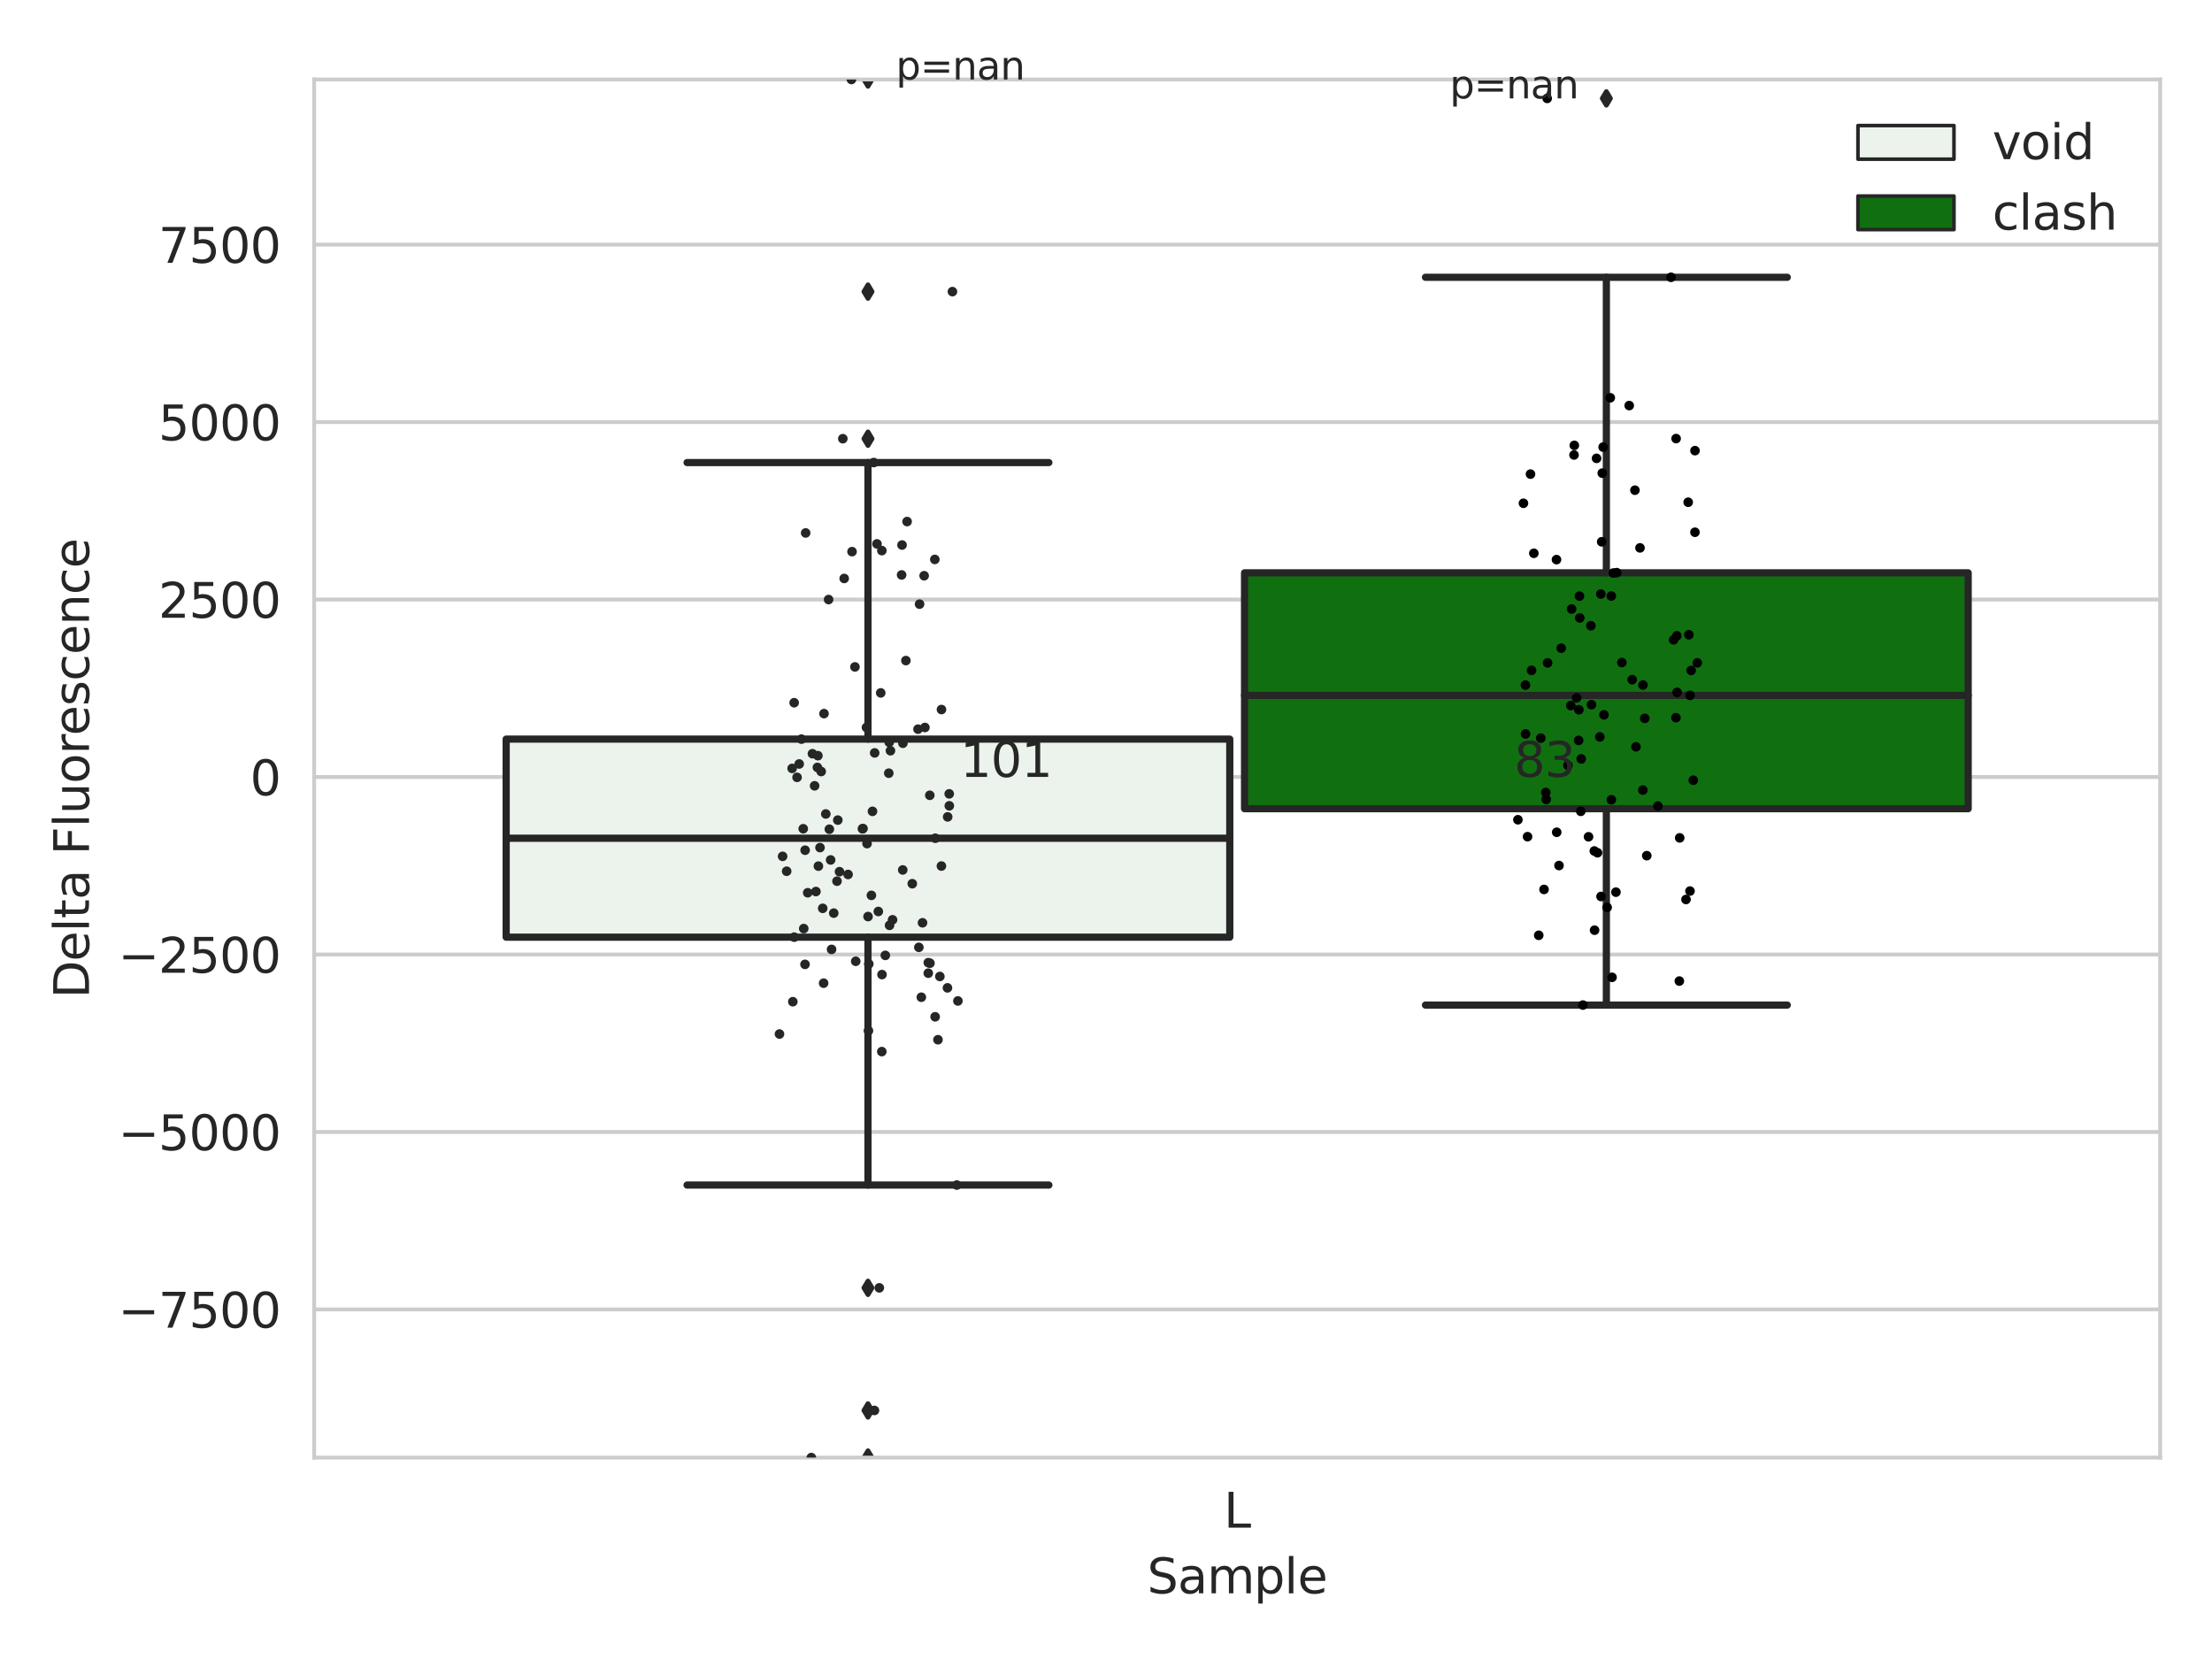 <?xml version="1.0" encoding="utf-8" standalone="no"?>
<!DOCTYPE svg PUBLIC "-//W3C//DTD SVG 1.1//EN"
  "http://www.w3.org/Graphics/SVG/1.1/DTD/svg11.dtd">
<svg xmlns:xlink="http://www.w3.org/1999/xlink" width="460.8pt" height="345.6pt" viewBox="0 0 460.8 345.6" xmlns="http://www.w3.org/2000/svg" version="1.1">
 <defs>
  <style type="text/css">*{stroke-linejoin: round; stroke-linecap: butt}</style>
 </defs>
 <g id="figure_1">
  <g id="patch_1">
   <path d="M 0 345.6 
L 460.8 345.6 
L 460.8 0 
L 0 0 
z
" style="fill: #ffffff"/>
  </g>
  <g id="axes_1">
   <g id="patch_2">
    <path d="M 65.45 303.64 
L 450 303.64 
L 450 16.561 
L 65.45 16.561 
z
" style="fill: #ffffff"/>
   </g>
   <g id="matplotlib.axis_1">
    <g id="xtick_1">
     <g id="text_1">
      <!-- L -->
      <g style="fill: #262626" transform="translate(254.939 318.238) scale(0.1 -0.1)">
       <defs>
        <path id="DejaVuSans-4c" d="M 628 4666 
L 1259 4666 
L 1259 531 
L 3531 531 
L 3531 0 
L 628 0 
L 628 4666 
z
" transform="scale(0.016)"/>
       </defs>
       <use xlink:href="#DejaVuSans-4c"/>
      </g>
     </g>
    </g>
    <g id="text_2">
     <!-- Sample -->
     <g style="fill: #262626" transform="translate(238.977 331.917) scale(0.1 -0.1)">
      <defs>
       <path id="DejaVuSans-53" d="M 3425 4513 
L 3425 3897 
Q 3066 4069 2747 4153 
Q 2428 4238 2131 4238 
Q 1616 4238 1336 4038 
Q 1056 3838 1056 3469 
Q 1056 3159 1242 3001 
Q 1428 2844 1947 2747 
L 2328 2669 
Q 3034 2534 3370 2195 
Q 3706 1856 3706 1288 
Q 3706 609 3251 259 
Q 2797 -91 1919 -91 
Q 1588 -91 1214 -16 
Q 841 59 441 206 
L 441 856 
Q 825 641 1194 531 
Q 1563 422 1919 422 
Q 2459 422 2753 634 
Q 3047 847 3047 1241 
Q 3047 1584 2836 1778 
Q 2625 1972 2144 2069 
L 1759 2144 
Q 1053 2284 737 2584 
Q 422 2884 422 3419 
Q 422 4038 858 4394 
Q 1294 4750 2059 4750 
Q 2388 4750 2728 4690 
Q 3069 4631 3425 4513 
z
" transform="scale(0.016)"/>
       <path id="DejaVuSans-61" d="M 2194 1759 
Q 1497 1759 1228 1600 
Q 959 1441 959 1056 
Q 959 750 1161 570 
Q 1363 391 1709 391 
Q 2188 391 2477 730 
Q 2766 1069 2766 1631 
L 2766 1759 
L 2194 1759 
z
M 3341 1997 
L 3341 0 
L 2766 0 
L 2766 531 
Q 2569 213 2275 61 
Q 1981 -91 1556 -91 
Q 1019 -91 701 211 
Q 384 513 384 1019 
Q 384 1609 779 1909 
Q 1175 2209 1959 2209 
L 2766 2209 
L 2766 2266 
Q 2766 2663 2505 2880 
Q 2244 3097 1772 3097 
Q 1472 3097 1187 3025 
Q 903 2953 641 2809 
L 641 3341 
Q 956 3463 1253 3523 
Q 1550 3584 1831 3584 
Q 2591 3584 2966 3190 
Q 3341 2797 3341 1997 
z
" transform="scale(0.016)"/>
       <path id="DejaVuSans-6d" d="M 3328 2828 
Q 3544 3216 3844 3400 
Q 4144 3584 4550 3584 
Q 5097 3584 5394 3201 
Q 5691 2819 5691 2113 
L 5691 0 
L 5113 0 
L 5113 2094 
Q 5113 2597 4934 2840 
Q 4756 3084 4391 3084 
Q 3944 3084 3684 2787 
Q 3425 2491 3425 1978 
L 3425 0 
L 2847 0 
L 2847 2094 
Q 2847 2600 2669 2842 
Q 2491 3084 2119 3084 
Q 1678 3084 1418 2786 
Q 1159 2488 1159 1978 
L 1159 0 
L 581 0 
L 581 3500 
L 1159 3500 
L 1159 2956 
Q 1356 3278 1631 3431 
Q 1906 3584 2284 3584 
Q 2666 3584 2933 3390 
Q 3200 3197 3328 2828 
z
" transform="scale(0.016)"/>
       <path id="DejaVuSans-70" d="M 1159 525 
L 1159 -1331 
L 581 -1331 
L 581 3500 
L 1159 3500 
L 1159 2969 
Q 1341 3281 1617 3432 
Q 1894 3584 2278 3584 
Q 2916 3584 3314 3078 
Q 3713 2572 3713 1747 
Q 3713 922 3314 415 
Q 2916 -91 2278 -91 
Q 1894 -91 1617 61 
Q 1341 213 1159 525 
z
M 3116 1747 
Q 3116 2381 2855 2742 
Q 2594 3103 2138 3103 
Q 1681 3103 1420 2742 
Q 1159 2381 1159 1747 
Q 1159 1113 1420 752 
Q 1681 391 2138 391 
Q 2594 391 2855 752 
Q 3116 1113 3116 1747 
z
" transform="scale(0.016)"/>
       <path id="DejaVuSans-6c" d="M 603 4863 
L 1178 4863 
L 1178 0 
L 603 0 
L 603 4863 
z
" transform="scale(0.016)"/>
       <path id="DejaVuSans-65" d="M 3597 1894 
L 3597 1613 
L 953 1613 
Q 991 1019 1311 708 
Q 1631 397 2203 397 
Q 2534 397 2845 478 
Q 3156 559 3463 722 
L 3463 178 
Q 3153 47 2828 -22 
Q 2503 -91 2169 -91 
Q 1331 -91 842 396 
Q 353 884 353 1716 
Q 353 2575 817 3079 
Q 1281 3584 2069 3584 
Q 2775 3584 3186 3129 
Q 3597 2675 3597 1894 
z
M 3022 2063 
Q 3016 2534 2758 2815 
Q 2500 3097 2075 3097 
Q 1594 3097 1305 2825 
Q 1016 2553 972 2059 
L 3022 2063 
z
" transform="scale(0.016)"/>
      </defs>
      <use xlink:href="#DejaVuSans-53"/>
      <use xlink:href="#DejaVuSans-61" x="63.477"/>
      <use xlink:href="#DejaVuSans-6d" x="124.756"/>
      <use xlink:href="#DejaVuSans-70" x="222.168"/>
      <use xlink:href="#DejaVuSans-6c" x="285.645"/>
      <use xlink:href="#DejaVuSans-65" x="313.428"/>
     </g>
    </g>
   </g>
   <g id="matplotlib.axis_2">
    <g id="ytick_1">
     <g id="line2d_1">
      <path d="M 65.45 272.779 
L 450 272.779 
" clip-path="url(#p7c41c287c9)" style="fill: none; stroke: #cccccc; stroke-width: 0.8; stroke-linecap: round"/>
     </g>
     <g id="text_3">
      <!-- −7500 -->
      <g style="fill: #262626" transform="translate(24.62 276.578) scale(0.1 -0.1)">
       <defs>
        <path id="DejaVuSans-2212" d="M 678 2272 
L 4684 2272 
L 4684 1741 
L 678 1741 
L 678 2272 
z
" transform="scale(0.016)"/>
        <path id="DejaVuSans-37" d="M 525 4666 
L 3525 4666 
L 3525 4397 
L 1831 0 
L 1172 0 
L 2766 4134 
L 525 4134 
L 525 4666 
z
" transform="scale(0.016)"/>
        <path id="DejaVuSans-35" d="M 691 4666 
L 3169 4666 
L 3169 4134 
L 1269 4134 
L 1269 2991 
Q 1406 3038 1543 3061 
Q 1681 3084 1819 3084 
Q 2600 3084 3056 2656 
Q 3513 2228 3513 1497 
Q 3513 744 3044 326 
Q 2575 -91 1722 -91 
Q 1428 -91 1123 -41 
Q 819 9 494 109 
L 494 744 
Q 775 591 1075 516 
Q 1375 441 1709 441 
Q 2250 441 2565 725 
Q 2881 1009 2881 1497 
Q 2881 1984 2565 2268 
Q 2250 2553 1709 2553 
Q 1456 2553 1204 2497 
Q 953 2441 691 2322 
L 691 4666 
z
" transform="scale(0.016)"/>
        <path id="DejaVuSans-30" d="M 2034 4250 
Q 1547 4250 1301 3770 
Q 1056 3291 1056 2328 
Q 1056 1369 1301 889 
Q 1547 409 2034 409 
Q 2525 409 2770 889 
Q 3016 1369 3016 2328 
Q 3016 3291 2770 3770 
Q 2525 4250 2034 4250 
z
M 2034 4750 
Q 2819 4750 3233 4129 
Q 3647 3509 3647 2328 
Q 3647 1150 3233 529 
Q 2819 -91 2034 -91 
Q 1250 -91 836 529 
Q 422 1150 422 2328 
Q 422 3509 836 4129 
Q 1250 4750 2034 4750 
z
" transform="scale(0.016)"/>
       </defs>
       <use xlink:href="#DejaVuSans-2212"/>
       <use xlink:href="#DejaVuSans-37" x="83.789"/>
       <use xlink:href="#DejaVuSans-35" x="147.412"/>
       <use xlink:href="#DejaVuSans-30" x="211.035"/>
       <use xlink:href="#DejaVuSans-30" x="274.658"/>
      </g>
     </g>
    </g>
    <g id="ytick_2">
     <g id="line2d_2">
      <path d="M 65.45 235.808 
L 450 235.808 
" clip-path="url(#p7c41c287c9)" style="fill: none; stroke: #cccccc; stroke-width: 0.8; stroke-linecap: round"/>
     </g>
     <g id="text_4">
      <!-- −5000 -->
      <g style="fill: #262626" transform="translate(24.62 239.607) scale(0.1 -0.1)">
       <use xlink:href="#DejaVuSans-2212"/>
       <use xlink:href="#DejaVuSans-35" x="83.789"/>
       <use xlink:href="#DejaVuSans-30" x="147.412"/>
       <use xlink:href="#DejaVuSans-30" x="211.035"/>
       <use xlink:href="#DejaVuSans-30" x="274.658"/>
      </g>
     </g>
    </g>
    <g id="ytick_3">
     <g id="line2d_3">
      <path d="M 65.45 198.837 
L 450 198.837 
" clip-path="url(#p7c41c287c9)" style="fill: none; stroke: #cccccc; stroke-width: 0.8; stroke-linecap: round"/>
     </g>
     <g id="text_5">
      <!-- −2500 -->
      <g style="fill: #262626" transform="translate(24.62 202.636) scale(0.1 -0.1)">
       <defs>
        <path id="DejaVuSans-32" d="M 1228 531 
L 3431 531 
L 3431 0 
L 469 0 
L 469 531 
Q 828 903 1448 1529 
Q 2069 2156 2228 2338 
Q 2531 2678 2651 2914 
Q 2772 3150 2772 3378 
Q 2772 3750 2511 3984 
Q 2250 4219 1831 4219 
Q 1534 4219 1204 4116 
Q 875 4013 500 3803 
L 500 4441 
Q 881 4594 1212 4672 
Q 1544 4750 1819 4750 
Q 2544 4750 2975 4387 
Q 3406 4025 3406 3419 
Q 3406 3131 3298 2873 
Q 3191 2616 2906 2266 
Q 2828 2175 2409 1742 
Q 1991 1309 1228 531 
z
" transform="scale(0.016)"/>
       </defs>
       <use xlink:href="#DejaVuSans-2212"/>
       <use xlink:href="#DejaVuSans-32" x="83.789"/>
       <use xlink:href="#DejaVuSans-35" x="147.412"/>
       <use xlink:href="#DejaVuSans-30" x="211.035"/>
       <use xlink:href="#DejaVuSans-30" x="274.658"/>
      </g>
     </g>
    </g>
    <g id="ytick_4">
     <g id="line2d_4">
      <path d="M 65.45 161.866 
L 450 161.866 
" clip-path="url(#p7c41c287c9)" style="fill: none; stroke: #cccccc; stroke-width: 0.8; stroke-linecap: round"/>
     </g>
     <g id="text_6">
      <!-- 0 -->
      <g style="fill: #262626" transform="translate(52.087 165.665) scale(0.1 -0.1)">
       <use xlink:href="#DejaVuSans-30"/>
      </g>
     </g>
    </g>
    <g id="ytick_5">
     <g id="line2d_5">
      <path d="M 65.45 124.895 
L 450 124.895 
" clip-path="url(#p7c41c287c9)" style="fill: none; stroke: #cccccc; stroke-width: 0.8; stroke-linecap: round"/>
     </g>
     <g id="text_7">
      <!-- 2500 -->
      <g style="fill: #262626" transform="translate(33 128.694) scale(0.1 -0.1)">
       <use xlink:href="#DejaVuSans-32"/>
       <use xlink:href="#DejaVuSans-35" x="63.623"/>
       <use xlink:href="#DejaVuSans-30" x="127.246"/>
       <use xlink:href="#DejaVuSans-30" x="190.869"/>
      </g>
     </g>
    </g>
    <g id="ytick_6">
     <g id="line2d_6">
      <path d="M 65.45 87.924 
L 450 87.924 
" clip-path="url(#p7c41c287c9)" style="fill: none; stroke: #cccccc; stroke-width: 0.8; stroke-linecap: round"/>
     </g>
     <g id="text_8">
      <!-- 5000 -->
      <g style="fill: #262626" transform="translate(33 91.723) scale(0.1 -0.1)">
       <use xlink:href="#DejaVuSans-35"/>
       <use xlink:href="#DejaVuSans-30" x="63.623"/>
       <use xlink:href="#DejaVuSans-30" x="127.246"/>
       <use xlink:href="#DejaVuSans-30" x="190.869"/>
      </g>
     </g>
    </g>
    <g id="ytick_7">
     <g id="line2d_7">
      <path d="M 65.45 50.953 
L 450 50.953 
" clip-path="url(#p7c41c287c9)" style="fill: none; stroke: #cccccc; stroke-width: 0.8; stroke-linecap: round"/>
     </g>
     <g id="text_9">
      <!-- 7500 -->
      <g style="fill: #262626" transform="translate(33 54.752) scale(0.1 -0.1)">
       <use xlink:href="#DejaVuSans-37"/>
       <use xlink:href="#DejaVuSans-35" x="63.623"/>
       <use xlink:href="#DejaVuSans-30" x="127.246"/>
       <use xlink:href="#DejaVuSans-30" x="190.869"/>
      </g>
     </g>
    </g>
    <g id="text_10">
     <!-- Delta Fluorescence -->
     <g style="fill: #262626" transform="translate(18.541 207.967) rotate(-90) scale(0.1 -0.1)">
      <defs>
       <path id="DejaVuSans-44" d="M 1259 4147 
L 1259 519 
L 2022 519 
Q 2988 519 3436 956 
Q 3884 1394 3884 2338 
Q 3884 3275 3436 3711 
Q 2988 4147 2022 4147 
L 1259 4147 
z
M 628 4666 
L 1925 4666 
Q 3281 4666 3915 4102 
Q 4550 3538 4550 2338 
Q 4550 1131 3912 565 
Q 3275 0 1925 0 
L 628 0 
L 628 4666 
z
" transform="scale(0.016)"/>
       <path id="DejaVuSans-74" d="M 1172 4494 
L 1172 3500 
L 2356 3500 
L 2356 3053 
L 1172 3053 
L 1172 1153 
Q 1172 725 1289 603 
Q 1406 481 1766 481 
L 2356 481 
L 2356 0 
L 1766 0 
Q 1100 0 847 248 
Q 594 497 594 1153 
L 594 3053 
L 172 3053 
L 172 3500 
L 594 3500 
L 594 4494 
L 1172 4494 
z
" transform="scale(0.016)"/>
       <path id="DejaVuSans-20" transform="scale(0.016)"/>
       <path id="DejaVuSans-46" d="M 628 4666 
L 3309 4666 
L 3309 4134 
L 1259 4134 
L 1259 2759 
L 3109 2759 
L 3109 2228 
L 1259 2228 
L 1259 0 
L 628 0 
L 628 4666 
z
" transform="scale(0.016)"/>
       <path id="DejaVuSans-75" d="M 544 1381 
L 544 3500 
L 1119 3500 
L 1119 1403 
Q 1119 906 1312 657 
Q 1506 409 1894 409 
Q 2359 409 2629 706 
Q 2900 1003 2900 1516 
L 2900 3500 
L 3475 3500 
L 3475 0 
L 2900 0 
L 2900 538 
Q 2691 219 2414 64 
Q 2138 -91 1772 -91 
Q 1169 -91 856 284 
Q 544 659 544 1381 
z
M 1991 3584 
L 1991 3584 
z
" transform="scale(0.016)"/>
       <path id="DejaVuSans-6f" d="M 1959 3097 
Q 1497 3097 1228 2736 
Q 959 2375 959 1747 
Q 959 1119 1226 758 
Q 1494 397 1959 397 
Q 2419 397 2687 759 
Q 2956 1122 2956 1747 
Q 2956 2369 2687 2733 
Q 2419 3097 1959 3097 
z
M 1959 3584 
Q 2709 3584 3137 3096 
Q 3566 2609 3566 1747 
Q 3566 888 3137 398 
Q 2709 -91 1959 -91 
Q 1206 -91 779 398 
Q 353 888 353 1747 
Q 353 2609 779 3096 
Q 1206 3584 1959 3584 
z
" transform="scale(0.016)"/>
       <path id="DejaVuSans-72" d="M 2631 2963 
Q 2534 3019 2420 3045 
Q 2306 3072 2169 3072 
Q 1681 3072 1420 2755 
Q 1159 2438 1159 1844 
L 1159 0 
L 581 0 
L 581 3500 
L 1159 3500 
L 1159 2956 
Q 1341 3275 1631 3429 
Q 1922 3584 2338 3584 
Q 2397 3584 2469 3576 
Q 2541 3569 2628 3553 
L 2631 2963 
z
" transform="scale(0.016)"/>
       <path id="DejaVuSans-73" d="M 2834 3397 
L 2834 2853 
Q 2591 2978 2328 3040 
Q 2066 3103 1784 3103 
Q 1356 3103 1142 2972 
Q 928 2841 928 2578 
Q 928 2378 1081 2264 
Q 1234 2150 1697 2047 
L 1894 2003 
Q 2506 1872 2764 1633 
Q 3022 1394 3022 966 
Q 3022 478 2636 193 
Q 2250 -91 1575 -91 
Q 1294 -91 989 -36 
Q 684 19 347 128 
L 347 722 
Q 666 556 975 473 
Q 1284 391 1588 391 
Q 1994 391 2212 530 
Q 2431 669 2431 922 
Q 2431 1156 2273 1281 
Q 2116 1406 1581 1522 
L 1381 1569 
Q 847 1681 609 1914 
Q 372 2147 372 2553 
Q 372 3047 722 3315 
Q 1072 3584 1716 3584 
Q 2034 3584 2315 3537 
Q 2597 3491 2834 3397 
z
" transform="scale(0.016)"/>
       <path id="DejaVuSans-63" d="M 3122 3366 
L 3122 2828 
Q 2878 2963 2633 3030 
Q 2388 3097 2138 3097 
Q 1578 3097 1268 2742 
Q 959 2388 959 1747 
Q 959 1106 1268 751 
Q 1578 397 2138 397 
Q 2388 397 2633 464 
Q 2878 531 3122 666 
L 3122 134 
Q 2881 22 2623 -34 
Q 2366 -91 2075 -91 
Q 1284 -91 818 406 
Q 353 903 353 1747 
Q 353 2603 823 3093 
Q 1294 3584 2113 3584 
Q 2378 3584 2631 3529 
Q 2884 3475 3122 3366 
z
" transform="scale(0.016)"/>
       <path id="DejaVuSans-6e" d="M 3513 2113 
L 3513 0 
L 2938 0 
L 2938 2094 
Q 2938 2591 2744 2837 
Q 2550 3084 2163 3084 
Q 1697 3084 1428 2787 
Q 1159 2491 1159 1978 
L 1159 0 
L 581 0 
L 581 3500 
L 1159 3500 
L 1159 2956 
Q 1366 3272 1645 3428 
Q 1925 3584 2291 3584 
Q 2894 3584 3203 3211 
Q 3513 2838 3513 2113 
z
" transform="scale(0.016)"/>
      </defs>
      <use xlink:href="#DejaVuSans-44"/>
      <use xlink:href="#DejaVuSans-65" x="77.002"/>
      <use xlink:href="#DejaVuSans-6c" x="138.525"/>
      <use xlink:href="#DejaVuSans-74" x="166.309"/>
      <use xlink:href="#DejaVuSans-61" x="205.518"/>
      <use xlink:href="#DejaVuSans-20" x="266.797"/>
      <use xlink:href="#DejaVuSans-46" x="298.584"/>
      <use xlink:href="#DejaVuSans-6c" x="356.104"/>
      <use xlink:href="#DejaVuSans-75" x="383.887"/>
      <use xlink:href="#DejaVuSans-6f" x="447.266"/>
      <use xlink:href="#DejaVuSans-72" x="508.447"/>
      <use xlink:href="#DejaVuSans-65" x="547.311"/>
      <use xlink:href="#DejaVuSans-73" x="608.834"/>
      <use xlink:href="#DejaVuSans-63" x="660.934"/>
      <use xlink:href="#DejaVuSans-65" x="715.914"/>
      <use xlink:href="#DejaVuSans-6e" x="777.438"/>
      <use xlink:href="#DejaVuSans-63" x="840.816"/>
      <use xlink:href="#DejaVuSans-65" x="895.797"/>
     </g>
    </g>
   </g>
   <g id="patch_3">
    <path d="M 105.443 195.227 
L 256.187 195.227 
L 256.187 153.973 
L 105.443 153.973 
L 105.443 195.227 
z
" clip-path="url(#p7c41c287c9)" style="fill: #ecf2ec; stroke: #262626; stroke-width: 1.5; stroke-linejoin: miter"/>
   </g>
   <g id="patch_4">
    <path d="M 259.263 168.466 
L 410.007 168.466 
L 410.007 119.33 
L 259.263 119.33 
L 259.263 168.466 
z
" clip-path="url(#p7c41c287c9)" style="fill: #107010; stroke: #262626; stroke-width: 1.5; stroke-linejoin: miter"/>
   </g>
   <g id="patch_5">
    <path d="M 257.725 161.866 
L 257.725 161.866 
L 257.725 161.866 
L 257.725 161.866 
z
" clip-path="url(#p7c41c287c9)" style="fill: #ecf2ec; stroke: #262626; stroke-width: 0.75; stroke-linejoin: miter"/>
   </g>
   <g id="patch_6">
    <path d="M 257.725 161.866 
L 257.725 161.866 
L 257.725 161.866 
L 257.725 161.866 
z
" clip-path="url(#p7c41c287c9)" style="fill: #107010; stroke: #262626; stroke-width: 0.75; stroke-linejoin: miter"/>
   </g>
   <g id="PathCollection_1"/>
   <g id="PathCollection_2"/>
   <g id="line2d_8">
    <path d="M 180.815 195.227 
L 180.815 246.868 
" clip-path="url(#p7c41c287c9)" style="fill: none; stroke: #262626; stroke-width: 1.5; stroke-linecap: round"/>
   </g>
   <g id="line2d_9">
    <path d="M 180.815 153.973 
L 180.815 96.36 
" clip-path="url(#p7c41c287c9)" style="fill: none; stroke: #262626; stroke-width: 1.5; stroke-linecap: round"/>
   </g>
   <g id="line2d_10">
    <path d="M 143.129 246.868 
L 218.501 246.868 
" clip-path="url(#p7c41c287c9)" style="fill: none; stroke: #262626; stroke-width: 1.5; stroke-linecap: round"/>
   </g>
   <g id="line2d_11">
    <path d="M 143.129 96.36 
L 218.501 96.36 
" clip-path="url(#p7c41c287c9)" style="fill: none; stroke: #262626; stroke-width: 1.5; stroke-linecap: round"/>
   </g>
   <g id="line2d_12">
    <defs>
     <path id="mea4080d50f" d="M -0 1.414 
L 0.849 0 
L 0 -1.414 
L -0.849 -0 
z
" style="stroke: #262626; stroke-linejoin: miter"/>
    </defs>
    <g clip-path="url(#p7c41c287c9)">
     <use xlink:href="#mea4080d50f" x="180.815" y="303.64" style="fill: #262626; stroke: #262626; stroke-linejoin: miter"/>
     <use xlink:href="#mea4080d50f" x="180.815" y="293.822" style="fill: #262626; stroke: #262626; stroke-linejoin: miter"/>
     <use xlink:href="#mea4080d50f" x="180.815" y="268.28" style="fill: #262626; stroke: #262626; stroke-linejoin: miter"/>
     <use xlink:href="#mea4080d50f" x="180.815" y="60.751" style="fill: #262626; stroke: #262626; stroke-linejoin: miter"/>
     <use xlink:href="#mea4080d50f" x="180.815" y="91.39" style="fill: #262626; stroke: #262626; stroke-linejoin: miter"/>
     <use xlink:href="#mea4080d50f" x="180.815" y="16.561" style="fill: #262626; stroke: #262626; stroke-linejoin: miter"/>
    </g>
   </g>
   <g id="line2d_13">
    <path d="M 334.635 168.466 
L 334.635 209.375 
" clip-path="url(#p7c41c287c9)" style="fill: none; stroke: #262626; stroke-width: 1.5; stroke-linecap: round"/>
   </g>
   <g id="line2d_14">
    <path d="M 334.635 119.33 
L 334.635 57.765 
" clip-path="url(#p7c41c287c9)" style="fill: none; stroke: #262626; stroke-width: 1.5; stroke-linecap: round"/>
   </g>
   <g id="line2d_15">
    <path d="M 296.949 209.375 
L 372.321 209.375 
" clip-path="url(#p7c41c287c9)" style="fill: none; stroke: #262626; stroke-width: 1.5; stroke-linecap: round"/>
   </g>
   <g id="line2d_16">
    <path d="M 296.949 57.765 
L 372.321 57.765 
" clip-path="url(#p7c41c287c9)" style="fill: none; stroke: #262626; stroke-width: 1.5; stroke-linecap: round"/>
   </g>
   <g id="line2d_17">
    <g clip-path="url(#p7c41c287c9)">
     <use xlink:href="#mea4080d50f" x="334.635" y="20.498" style="fill: #262626; stroke: #262626; stroke-linejoin: miter"/>
    </g>
   </g>
   <g id="line2d_18">
    <path d="M 105.443 174.619 
L 256.187 174.619 
" clip-path="url(#p7c41c287c9)" style="fill: none; stroke: #262626; stroke-width: 1.5; stroke-linecap: round"/>
   </g>
   <g id="line2d_19">
    <path d="M 259.263 144.858 
L 410.007 144.858 
" clip-path="url(#p7c41c287c9)" style="fill: none; stroke: #262626; stroke-width: 1.5; stroke-linecap: round"/>
   </g>
   <g id="patch_7">
    <path d="M 65.45 303.64 
L 65.45 16.561 
" style="fill: none; stroke: #cccccc; stroke-width: 0.8; stroke-linejoin: miter; stroke-linecap: square"/>
   </g>
   <g id="patch_8">
    <path d="M 450 303.64 
L 450 16.561 
" style="fill: none; stroke: #cccccc; stroke-width: 0.8; stroke-linejoin: miter; stroke-linecap: square"/>
   </g>
   <g id="patch_9">
    <path d="M 65.45 303.64 
L 450 303.64 
" style="fill: none; stroke: #cccccc; stroke-width: 0.8; stroke-linejoin: miter; stroke-linecap: square"/>
   </g>
   <g id="patch_10">
    <path d="M 65.45 16.561 
L 450 16.561 
" style="fill: none; stroke: #cccccc; stroke-width: 0.8; stroke-linejoin: miter; stroke-linecap: square"/>
   </g>
   <g id="PathCollection_3">
    <defs>
     <path id="C0_0_9fcc59d854" d="M 0 1 
C 0.265 1 0.52 0.895 0.707 0.707 
C 0.895 0.52 1 0.265 1 -0 
C 1 -0.265 0.895 -0.52 0.707 -0.707 
C 0.52 -0.895 0.265 -1 0 -1 
C -0.265 -1 -0.52 -0.895 -0.707 -0.707 
C -0.895 -0.52 -1 -0.265 -1 0 
C -1 0.265 -0.895 0.52 -0.707 0.707 
C -0.52 0.895 -0.265 1 0 1 
z
"/>
    </defs>
    <g clip-path="url(#p7c41c287c9)">
     <use xlink:href="#C0_0_9fcc59d854" x="188.963" y="108.651" style="fill: #262626"/>
    </g>
    <g clip-path="url(#p7c41c287c9)">
     <use xlink:href="#C0_0_9fcc59d854" x="165.017" y="160.075" style="fill: #262626"/>
    </g>
    <g clip-path="url(#p7c41c287c9)">
     <use xlink:href="#C0_0_9fcc59d854" x="197.738" y="165.376" style="fill: #262626"/>
    </g>
    <g clip-path="url(#p7c41c287c9)">
     <use xlink:href="#C0_0_9fcc59d854" x="172.609" y="124.897" style="fill: #262626"/>
    </g>
    <g clip-path="url(#p7c41c287c9)">
     <use xlink:href="#C0_0_9fcc59d854" x="163.877" y="181.495" style="fill: #262626"/>
    </g>
    <g clip-path="url(#p7c41c287c9)">
     <use xlink:href="#C0_0_9fcc59d854" x="198.411" y="60.751" style="fill: #262626"/>
    </g>
    <g clip-path="url(#p7c41c287c9)">
     <use xlink:href="#C0_0_9fcc59d854" x="199.547" y="208.517" style="fill: #262626"/>
    </g>
    <g clip-path="url(#p7c41c287c9)">
     <use xlink:href="#C0_0_9fcc59d854" x="185.242" y="154.634" style="fill: #262626"/>
    </g>
    <g clip-path="url(#p7c41c287c9)">
     <use xlink:href="#C0_0_9fcc59d854" x="181.756" y="169.017" style="fill: #262626"/>
    </g>
    <g clip-path="url(#p7c41c287c9)">
     <use xlink:href="#C0_0_9fcc59d854" x="180.987" y="200.811" style="fill: #262626"/>
    </g>
    <g clip-path="url(#p7c41c287c9)">
     <use xlink:href="#C0_0_9fcc59d854" x="171.071" y="160.721" style="fill: #262626"/>
    </g>
    <g clip-path="url(#p7c41c287c9)">
     <use xlink:href="#C0_0_9fcc59d854" x="172.031" y="169.564" style="fill: #262626"/>
    </g>
    <g clip-path="url(#p7c41c287c9)">
     <use xlink:href="#C0_0_9fcc59d854" x="180.914" y="214.725" style="fill: #262626"/>
    </g>
    <g clip-path="url(#p7c41c287c9)">
     <use xlink:href="#C0_0_9fcc59d854" x="191.238" y="151.9" style="fill: #262626"/>
    </g>
    <g clip-path="url(#p7c41c287c9)">
     <use xlink:href="#C0_0_9fcc59d854" x="182.97" y="189.877" style="fill: #262626"/>
    </g>
    <g clip-path="url(#p7c41c287c9)">
     <use xlink:href="#C0_0_9fcc59d854" x="167.432" y="193.44" style="fill: #262626"/>
    </g>
    <g clip-path="url(#p7c41c287c9)">
     <use xlink:href="#C0_0_9fcc59d854" x="169.015" y="303.64" style="fill: #262626"/>
    </g>
    <g clip-path="url(#p7c41c287c9)">
     <use xlink:href="#C0_0_9fcc59d854" x="179.783" y="172.603" style="fill: #262626"/>
    </g>
    <g clip-path="url(#p7c41c287c9)">
     <use xlink:href="#C0_0_9fcc59d854" x="195.394" y="216.595" style="fill: #262626"/>
    </g>
    <g clip-path="url(#p7c41c287c9)">
     <use xlink:href="#C0_0_9fcc59d854" x="185.498" y="156.39" style="fill: #262626"/>
    </g>
    <g clip-path="url(#p7c41c287c9)">
     <use xlink:href="#C0_0_9fcc59d854" x="165.16" y="208.676" style="fill: #262626"/>
    </g>
    <g clip-path="url(#p7c41c287c9)">
     <use xlink:href="#C0_0_9fcc59d854" x="196.113" y="180.414" style="fill: #262626"/>
    </g>
    <g clip-path="url(#p7c41c287c9)">
     <use xlink:href="#C0_0_9fcc59d854" x="194.839" y="174.619" style="fill: #262626"/>
    </g>
    <g clip-path="url(#p7c41c287c9)">
     <use xlink:href="#C0_0_9fcc59d854" x="170.486" y="180.432" style="fill: #262626"/>
    </g>
    <g clip-path="url(#p7c41c287c9)">
     <use xlink:href="#C0_0_9fcc59d854" x="188.714" y="137.611" style="fill: #262626"/>
    </g>
    <g clip-path="url(#p7c41c287c9)">
     <use xlink:href="#C0_0_9fcc59d854" x="188.058" y="181.223" style="fill: #262626"/>
    </g>
    <g clip-path="url(#p7c41c287c9)">
     <use xlink:href="#C0_0_9fcc59d854" x="175.575" y="91.39" style="fill: #262626"/>
    </g>
    <g clip-path="url(#p7c41c287c9)">
     <use xlink:href="#C0_0_9fcc59d854" x="171.385" y="189.222" style="fill: #262626"/>
    </g>
    <g clip-path="url(#p7c41c287c9)">
     <use xlink:href="#C0_0_9fcc59d854" x="170.385" y="157.422" style="fill: #262626"/>
    </g>
    <g clip-path="url(#p7c41c287c9)">
     <use xlink:href="#C0_0_9fcc59d854" x="183.706" y="114.701" style="fill: #262626"/>
    </g>
    <g clip-path="url(#p7c41c287c9)">
     <use xlink:href="#C0_0_9fcc59d854" x="180.505" y="151.54" style="fill: #262626"/>
    </g>
    <g clip-path="url(#p7c41c287c9)">
     <use xlink:href="#C0_0_9fcc59d854" x="163.03" y="178.394" style="fill: #262626"/>
    </g>
    <g clip-path="url(#p7c41c287c9)">
     <use xlink:href="#C0_0_9fcc59d854" x="194.742" y="116.538" style="fill: #262626"/>
    </g>
    <g clip-path="url(#p7c41c287c9)">
     <use xlink:href="#C0_0_9fcc59d854" x="172.766" y="172.741" style="fill: #262626"/>
    </g>
    <g clip-path="url(#p7c41c287c9)">
     <use xlink:href="#C0_0_9fcc59d854" x="174.531" y="170.84" style="fill: #262626"/>
    </g>
    <g clip-path="url(#p7c41c287c9)">
     <use xlink:href="#C0_0_9fcc59d854" x="167.698" y="200.893" style="fill: #262626"/>
    </g>
    <g clip-path="url(#p7c41c287c9)">
     <use xlink:href="#C0_0_9fcc59d854" x="170.82" y="176.571" style="fill: #262626"/>
    </g>
    <g clip-path="url(#p7c41c287c9)">
     <use xlink:href="#C0_0_9fcc59d854" x="177.37" y="16.561" style="fill: #262626"/>
    </g>
    <g clip-path="url(#p7c41c287c9)">
     <use xlink:href="#C0_0_9fcc59d854" x="191.56" y="125.852" style="fill: #262626"/>
    </g>
    <g clip-path="url(#p7c41c287c9)">
     <use xlink:href="#C0_0_9fcc59d854" x="174.885" y="181.591" style="fill: #262626"/>
    </g>
    <g clip-path="url(#p7c41c287c9)">
     <use xlink:href="#C0_0_9fcc59d854" x="162.381" y="215.406" style="fill: #262626"/>
    </g>
    <g clip-path="url(#p7c41c287c9)">
     <use xlink:href="#C0_0_9fcc59d854" x="197.759" y="167.866" style="fill: #262626"/>
    </g>
    <g clip-path="url(#p7c41c287c9)">
     <use xlink:href="#C0_0_9fcc59d854" x="185.936" y="191.611" style="fill: #262626"/>
    </g>
    <g clip-path="url(#p7c41c287c9)">
     <use xlink:href="#C0_0_9fcc59d854" x="190.045" y="184.091" style="fill: #262626"/>
    </g>
    <g clip-path="url(#p7c41c287c9)">
     <use xlink:href="#C0_0_9fcc59d854" x="166.956" y="153.973" style="fill: #262626"/>
    </g>
    <g clip-path="url(#p7c41c287c9)">
     <use xlink:href="#C0_0_9fcc59d854" x="199.325" y="246.868" style="fill: #262626"/>
    </g>
    <g clip-path="url(#p7c41c287c9)">
     <use xlink:href="#C0_0_9fcc59d854" x="175.86" y="120.505" style="fill: #262626"/>
    </g>
    <g clip-path="url(#p7c41c287c9)">
     <use xlink:href="#C0_0_9fcc59d854" x="184.431" y="199.024" style="fill: #262626"/>
    </g>
    <g clip-path="url(#p7c41c287c9)">
     <use xlink:href="#C0_0_9fcc59d854" x="176.671" y="182.167" style="fill: #262626"/>
    </g>
    <g clip-path="url(#p7c41c287c9)">
     <use xlink:href="#C0_0_9fcc59d854" x="191.929" y="207.743" style="fill: #262626"/>
    </g>
    <g clip-path="url(#p7c41c287c9)">
     <use xlink:href="#C0_0_9fcc59d854" x="192.675" y="151.548" style="fill: #262626"/>
    </g>
    <g clip-path="url(#p7c41c287c9)">
     <use xlink:href="#C0_0_9fcc59d854" x="168.262" y="185.977" style="fill: #262626"/>
    </g>
    <g clip-path="url(#p7c41c287c9)">
     <use xlink:href="#C0_0_9fcc59d854" x="178.265" y="200.254" style="fill: #262626"/>
    </g>
    <g clip-path="url(#p7c41c287c9)">
     <use xlink:href="#C0_0_9fcc59d854" x="167.833" y="111.023" style="fill: #262626"/>
    </g>
    <g clip-path="url(#p7c41c287c9)">
     <use xlink:href="#C0_0_9fcc59d854" x="182.169" y="293.822" style="fill: #262626"/>
    </g>
    <g clip-path="url(#p7c41c287c9)">
     <use xlink:href="#C0_0_9fcc59d854" x="167.72" y="177.115" style="fill: #262626"/>
    </g>
    <g clip-path="url(#p7c41c287c9)">
     <use xlink:href="#C0_0_9fcc59d854" x="171.656" y="148.658" style="fill: #262626"/>
    </g>
    <g clip-path="url(#p7c41c287c9)">
     <use xlink:href="#C0_0_9fcc59d854" x="178.102" y="138.93" style="fill: #262626"/>
    </g>
    <g clip-path="url(#p7c41c287c9)">
     <use xlink:href="#C0_0_9fcc59d854" x="181.529" y="186.521" style="fill: #262626"/>
    </g>
    <g clip-path="url(#p7c41c287c9)">
     <use xlink:href="#C0_0_9fcc59d854" x="171.575" y="204.813" style="fill: #262626"/>
    </g>
    <g clip-path="url(#p7c41c287c9)">
     <use xlink:href="#C0_0_9fcc59d854" x="194.806" y="211.817" style="fill: #262626"/>
    </g>
    <g clip-path="url(#p7c41c287c9)">
     <use xlink:href="#C0_0_9fcc59d854" x="197.416" y="170.171" style="fill: #262626"/>
    </g>
    <g clip-path="url(#p7c41c287c9)">
     <use xlink:href="#C0_0_9fcc59d854" x="166.486" y="159.151" style="fill: #262626"/>
    </g>
    <g clip-path="url(#p7c41c287c9)">
     <use xlink:href="#C0_0_9fcc59d854" x="192.175" y="192.232" style="fill: #262626"/>
    </g>
    <g clip-path="url(#p7c41c287c9)">
     <use xlink:href="#C0_0_9fcc59d854" x="192.515" y="119.936" style="fill: #262626"/>
    </g>
    <g clip-path="url(#p7c41c287c9)">
     <use xlink:href="#C0_0_9fcc59d854" x="165.437" y="146.391" style="fill: #262626"/>
    </g>
    <g clip-path="url(#p7c41c287c9)">
     <use xlink:href="#C0_0_9fcc59d854" x="185.149" y="161.069" style="fill: #262626"/>
    </g>
    <g clip-path="url(#p7c41c287c9)">
     <use xlink:href="#C0_0_9fcc59d854" x="196.127" y="147.809" style="fill: #262626"/>
    </g>
    <g clip-path="url(#p7c41c287c9)">
     <use xlink:href="#C0_0_9fcc59d854" x="187.909" y="113.539" style="fill: #262626"/>
    </g>
    <g clip-path="url(#p7c41c287c9)">
     <use xlink:href="#C0_0_9fcc59d854" x="169.697" y="163.7" style="fill: #262626"/>
    </g>
    <g clip-path="url(#p7c41c287c9)">
     <use xlink:href="#C0_0_9fcc59d854" x="197.372" y="205.79" style="fill: #262626"/>
    </g>
    <g clip-path="url(#p7c41c287c9)">
     <use xlink:href="#C0_0_9fcc59d854" x="179.658" y="172.649" style="fill: #262626"/>
    </g>
    <g clip-path="url(#p7c41c287c9)">
     <use xlink:href="#C0_0_9fcc59d854" x="173.685" y="190.22" style="fill: #262626"/>
    </g>
    <g clip-path="url(#p7c41c287c9)">
     <use xlink:href="#C0_0_9fcc59d854" x="183.695" y="219.069" style="fill: #262626"/>
    </g>
    <g clip-path="url(#p7c41c287c9)">
     <use xlink:href="#C0_0_9fcc59d854" x="167.327" y="172.641" style="fill: #262626"/>
    </g>
    <g clip-path="url(#p7c41c287c9)">
     <use xlink:href="#C0_0_9fcc59d854" x="173.036" y="179.142" style="fill: #262626"/>
    </g>
    <g clip-path="url(#p7c41c287c9)">
     <use xlink:href="#C0_0_9fcc59d854" x="195.791" y="203.416" style="fill: #262626"/>
    </g>
    <g clip-path="url(#p7c41c287c9)">
     <use xlink:href="#C0_0_9fcc59d854" x="183.178" y="268.28" style="fill: #262626"/>
    </g>
    <g clip-path="url(#p7c41c287c9)">
     <use xlink:href="#C0_0_9fcc59d854" x="166.043" y="161.934" style="fill: #262626"/>
    </g>
    <g clip-path="url(#p7c41c287c9)">
     <use xlink:href="#C0_0_9fcc59d854" x="193.385" y="200.538" style="fill: #262626"/>
    </g>
    <g clip-path="url(#p7c41c287c9)">
     <use xlink:href="#C0_0_9fcc59d854" x="180.83" y="190.934" style="fill: #262626"/>
    </g>
    <g clip-path="url(#p7c41c287c9)">
     <use xlink:href="#C0_0_9fcc59d854" x="174.362" y="183.563" style="fill: #262626"/>
    </g>
    <g clip-path="url(#p7c41c287c9)">
     <use xlink:href="#C0_0_9fcc59d854" x="193.376" y="202.732" style="fill: #262626"/>
    </g>
    <g clip-path="url(#p7c41c287c9)">
     <use xlink:href="#C0_0_9fcc59d854" x="182.023" y="96.36" style="fill: #262626"/>
    </g>
    <g clip-path="url(#p7c41c287c9)">
     <use xlink:href="#C0_0_9fcc59d854" x="182.691" y="113.302" style="fill: #262626"/>
    </g>
    <g clip-path="url(#p7c41c287c9)">
     <use xlink:href="#C0_0_9fcc59d854" x="182.21" y="156.847" style="fill: #262626"/>
    </g>
    <g clip-path="url(#p7c41c287c9)">
     <use xlink:href="#C0_0_9fcc59d854" x="183.738" y="203.024" style="fill: #262626"/>
    </g>
    <g clip-path="url(#p7c41c287c9)">
     <use xlink:href="#C0_0_9fcc59d854" x="193.695" y="165.675" style="fill: #262626"/>
    </g>
    <g clip-path="url(#p7c41c287c9)">
     <use xlink:href="#C0_0_9fcc59d854" x="165.451" y="195.227" style="fill: #262626"/>
    </g>
    <g clip-path="url(#p7c41c287c9)">
     <use xlink:href="#C0_0_9fcc59d854" x="188.091" y="154.829" style="fill: #262626"/>
    </g>
    <g clip-path="url(#p7c41c287c9)">
     <use xlink:href="#C0_0_9fcc59d854" x="177.494" y="114.916" style="fill: #262626"/>
    </g>
    <g clip-path="url(#p7c41c287c9)">
     <use xlink:href="#C0_0_9fcc59d854" x="169.245" y="157.013" style="fill: #262626"/>
    </g>
    <g clip-path="url(#p7c41c287c9)">
     <use xlink:href="#C0_0_9fcc59d854" x="180.623" y="175.741" style="fill: #262626"/>
    </g>
    <g clip-path="url(#p7c41c287c9)">
     <use xlink:href="#C0_0_9fcc59d854" x="185.309" y="192.764" style="fill: #262626"/>
    </g>
    <g clip-path="url(#p7c41c287c9)">
     <use xlink:href="#C0_0_9fcc59d854" x="169.974" y="185.725" style="fill: #262626"/>
    </g>
    <g clip-path="url(#p7c41c287c9)">
     <use xlink:href="#C0_0_9fcc59d854" x="191.413" y="197.347" style="fill: #262626"/>
    </g>
    <g clip-path="url(#p7c41c287c9)">
     <use xlink:href="#C0_0_9fcc59d854" x="183.473" y="144.343" style="fill: #262626"/>
    </g>
    <g clip-path="url(#p7c41c287c9)">
     <use xlink:href="#C0_0_9fcc59d854" x="187.822" y="119.769" style="fill: #262626"/>
    </g>
    <g clip-path="url(#p7c41c287c9)">
     <use xlink:href="#C0_0_9fcc59d854" x="173.229" y="197.776" style="fill: #262626"/>
    </g>
    <g clip-path="url(#p7c41c287c9)">
     <use xlink:href="#C0_0_9fcc59d854" x="193.729" y="200.648" style="fill: #262626"/>
    </g>
    <g clip-path="url(#p7c41c287c9)">
     <use xlink:href="#C0_0_9fcc59d854" x="170.282" y="159.868" style="fill: #262626"/>
    </g>
   </g>
   <g id="PathCollection_4">
    <defs>
     <path id="C1_0_78a650134a" d="M 0 1 
C 0.265 1 0.52 0.895 0.707 0.707 
C 0.895 0.52 1 0.265 1 -0 
C 1 -0.265 0.895 -0.52 0.707 -0.707 
C 0.52 -0.895 0.265 -1 0 -1 
C -0.265 -1 -0.52 -0.895 -0.707 -0.707 
C -0.895 -0.52 -1 -0.265 -1 0 
C -1 0.265 -0.895 0.52 -0.707 0.707 
C -0.52 0.895 -0.265 1 0 1 
z
"/>
    </defs>
    <g clip-path="url(#p7c41c287c9)">
     <use xlink:href="#C1_0_78a650134a" x="336.791" y="119.291"/>
    </g>
    <g clip-path="url(#p7c41c287c9)">
     <use xlink:href="#C1_0_78a650134a" x="329.305" y="169.012"/>
    </g>
    <g clip-path="url(#p7c41c287c9)">
     <use xlink:href="#C1_0_78a650134a" x="342.255" y="142.706"/>
    </g>
    <g clip-path="url(#p7c41c287c9)">
     <use xlink:href="#C1_0_78a650134a" x="328.86" y="154.24"/>
    </g>
    <g clip-path="url(#p7c41c287c9)">
     <use xlink:href="#C1_0_78a650134a" x="317.363" y="104.84"/>
    </g>
    <g clip-path="url(#p7c41c287c9)">
     <use xlink:href="#C1_0_78a650134a" x="353.58" y="138.083"/>
    </g>
    <g clip-path="url(#p7c41c287c9)">
     <use xlink:href="#C1_0_78a650134a" x="318.214" y="174.296"/>
    </g>
    <g clip-path="url(#p7c41c287c9)">
     <use xlink:href="#C1_0_78a650134a" x="328.904" y="147.855"/>
    </g>
    <g clip-path="url(#p7c41c287c9)">
     <use xlink:href="#C1_0_78a650134a" x="336.629" y="185.853"/>
    </g>
    <g clip-path="url(#p7c41c287c9)">
     <use xlink:href="#C1_0_78a650134a" x="345.373" y="167.92"/>
    </g>
    <g clip-path="url(#p7c41c287c9)">
     <use xlink:href="#C1_0_78a650134a" x="327.401" y="126.873"/>
    </g>
    <g clip-path="url(#p7c41c287c9)">
     <use xlink:href="#C1_0_78a650134a" x="352.297" y="139.668"/>
    </g>
    <g clip-path="url(#p7c41c287c9)">
     <use xlink:href="#C1_0_78a650134a" x="317.8" y="152.894"/>
    </g>
    <g clip-path="url(#p7c41c287c9)">
     <use xlink:href="#C1_0_78a650134a" x="353.099" y="93.876"/>
    </g>
    <g clip-path="url(#p7c41c287c9)">
     <use xlink:href="#C1_0_78a650134a" x="324.768" y="180.306"/>
    </g>
    <g clip-path="url(#p7c41c287c9)">
     <use xlink:href="#C1_0_78a650134a" x="349.127" y="149.512"/>
    </g>
    <g clip-path="url(#p7c41c287c9)">
     <use xlink:href="#C1_0_78a650134a" x="327.898" y="94.779"/>
    </g>
    <g clip-path="url(#p7c41c287c9)">
     <use xlink:href="#C1_0_78a650134a" x="319.05" y="139.647"/>
    </g>
    <g clip-path="url(#p7c41c287c9)">
     <use xlink:href="#C1_0_78a650134a" x="329.397" y="158.089"/>
    </g>
    <g clip-path="url(#p7c41c287c9)">
     <use xlink:href="#C1_0_78a650134a" x="352.055" y="185.626"/>
    </g>
    <g clip-path="url(#p7c41c287c9)">
     <use xlink:href="#C1_0_78a650134a" x="340.587" y="102.116"/>
    </g>
    <g clip-path="url(#p7c41c287c9)">
     <use xlink:href="#C1_0_78a650134a" x="332.178" y="193.777"/>
    </g>
    <g clip-path="url(#p7c41c287c9)">
     <use xlink:href="#C1_0_78a650134a" x="332.791" y="177.649"/>
    </g>
    <g clip-path="url(#p7c41c287c9)">
     <use xlink:href="#C1_0_78a650134a" x="335.452" y="82.866"/>
    </g>
    <g clip-path="url(#p7c41c287c9)">
     <use xlink:href="#C1_0_78a650134a" x="332.126" y="177.275"/>
    </g>
    <g clip-path="url(#p7c41c287c9)">
     <use xlink:href="#C1_0_78a650134a" x="342.631" y="149.647"/>
    </g>
    <g clip-path="url(#p7c41c287c9)">
     <use xlink:href="#C1_0_78a650134a" x="322.398" y="138.092"/>
    </g>
    <g clip-path="url(#p7c41c287c9)">
     <use xlink:href="#C1_0_78a650134a" x="322.306" y="20.498"/>
    </g>
    <g clip-path="url(#p7c41c287c9)">
     <use xlink:href="#C1_0_78a650134a" x="333.963" y="93.138"/>
    </g>
    <g clip-path="url(#p7c41c287c9)">
     <use xlink:href="#C1_0_78a650134a" x="349.837" y="204.374"/>
    </g>
    <g clip-path="url(#p7c41c287c9)">
     <use xlink:href="#C1_0_78a650134a" x="320.548" y="194.839"/>
    </g>
    <g clip-path="url(#p7c41c287c9)">
     <use xlink:href="#C1_0_78a650134a" x="333.273" y="153.513"/>
    </g>
    <g clip-path="url(#p7c41c287c9)">
     <use xlink:href="#C1_0_78a650134a" x="329.09" y="128.729"/>
    </g>
    <g clip-path="url(#p7c41c287c9)">
     <use xlink:href="#C1_0_78a650134a" x="339.396" y="84.486"/>
    </g>
    <g clip-path="url(#p7c41c287c9)">
     <use xlink:href="#C1_0_78a650134a" x="348.642" y="133.287"/>
    </g>
    <g clip-path="url(#p7c41c287c9)">
     <use xlink:href="#C1_0_78a650134a" x="330.919" y="174.319"/>
    </g>
    <g clip-path="url(#p7c41c287c9)">
     <use xlink:href="#C1_0_78a650134a" x="333.481" y="123.751"/>
    </g>
    <g clip-path="url(#p7c41c287c9)">
     <use xlink:href="#C1_0_78a650134a" x="341.641" y="114.134"/>
    </g>
    <g clip-path="url(#p7c41c287c9)">
     <use xlink:href="#C1_0_78a650134a" x="351.814" y="132.237"/>
    </g>
    <g clip-path="url(#p7c41c287c9)">
     <use xlink:href="#C1_0_78a650134a" x="335.659" y="124.168"/>
    </g>
    <g clip-path="url(#p7c41c287c9)">
     <use xlink:href="#C1_0_78a650134a" x="326.631" y="159.438"/>
    </g>
    <g clip-path="url(#p7c41c287c9)">
     <use xlink:href="#C1_0_78a650134a" x="334.795" y="189.03"/>
    </g>
    <g clip-path="url(#p7c41c287c9)">
     <use xlink:href="#C1_0_78a650134a" x="327.223" y="146.98"/>
    </g>
    <g clip-path="url(#p7c41c287c9)">
     <use xlink:href="#C1_0_78a650134a" x="335.676" y="166.605"/>
    </g>
    <g clip-path="url(#p7c41c287c9)">
     <use xlink:href="#C1_0_78a650134a" x="352.742" y="162.54"/>
    </g>
    <g clip-path="url(#p7c41c287c9)">
     <use xlink:href="#C1_0_78a650134a" x="342.237" y="164.593"/>
    </g>
    <g clip-path="url(#p7c41c287c9)">
     <use xlink:href="#C1_0_78a650134a" x="343.051" y="178.253"/>
    </g>
    <g clip-path="url(#p7c41c287c9)">
     <use xlink:href="#C1_0_78a650134a" x="334.132" y="148.912"/>
    </g>
    <g clip-path="url(#p7c41c287c9)">
     <use xlink:href="#C1_0_78a650134a" x="319.528" y="115.262"/>
    </g>
    <g clip-path="url(#p7c41c287c9)">
     <use xlink:href="#C1_0_78a650134a" x="322.018" y="165.079"/>
    </g>
    <g clip-path="url(#p7c41c287c9)">
     <use xlink:href="#C1_0_78a650134a" x="336.102" y="119.368"/>
    </g>
    <g clip-path="url(#p7c41c287c9)">
     <use xlink:href="#C1_0_78a650134a" x="316.208" y="170.767"/>
    </g>
    <g clip-path="url(#p7c41c287c9)">
     <use xlink:href="#C1_0_78a650134a" x="329.033" y="124.181"/>
    </g>
    <g clip-path="url(#p7c41c287c9)">
     <use xlink:href="#C1_0_78a650134a" x="349.911" y="174.546"/>
    </g>
    <g clip-path="url(#p7c41c287c9)">
     <use xlink:href="#C1_0_78a650134a" x="325.233" y="135.027"/>
    </g>
    <g clip-path="url(#p7c41c287c9)">
     <use xlink:href="#C1_0_78a650134a" x="324.288" y="173.375"/>
    </g>
    <g clip-path="url(#p7c41c287c9)">
     <use xlink:href="#C1_0_78a650134a" x="320.982" y="153.77"/>
    </g>
    <g clip-path="url(#p7c41c287c9)">
     <use xlink:href="#C1_0_78a650134a" x="340.802" y="155.578"/>
    </g>
    <g clip-path="url(#p7c41c287c9)">
     <use xlink:href="#C1_0_78a650134a" x="349.165" y="91.365"/>
    </g>
    <g clip-path="url(#p7c41c287c9)">
     <use xlink:href="#C1_0_78a650134a" x="328.435" y="145.378"/>
    </g>
    <g clip-path="url(#p7c41c287c9)">
     <use xlink:href="#C1_0_78a650134a" x="353.093" y="110.878"/>
    </g>
    <g clip-path="url(#p7c41c287c9)">
     <use xlink:href="#C1_0_78a650134a" x="352.063" y="144.858"/>
    </g>
    <g clip-path="url(#p7c41c287c9)">
     <use xlink:href="#C1_0_78a650134a" x="327.96" y="92.781"/>
    </g>
    <g clip-path="url(#p7c41c287c9)">
     <use xlink:href="#C1_0_78a650134a" x="337.863" y="138.027"/>
    </g>
    <g clip-path="url(#p7c41c287c9)">
     <use xlink:href="#C1_0_78a650134a" x="333.524" y="186.751"/>
    </g>
    <g clip-path="url(#p7c41c287c9)">
     <use xlink:href="#C1_0_78a650134a" x="317.778" y="142.72"/>
    </g>
    <g clip-path="url(#p7c41c287c9)">
     <use xlink:href="#C1_0_78a650134a" x="332.592" y="95.485"/>
    </g>
    <g clip-path="url(#p7c41c287c9)">
     <use xlink:href="#C1_0_78a650134a" x="321.649" y="185.286"/>
    </g>
    <g clip-path="url(#p7c41c287c9)">
     <use xlink:href="#C1_0_78a650134a" x="348.102" y="57.765"/>
    </g>
    <g clip-path="url(#p7c41c287c9)">
     <use xlink:href="#C1_0_78a650134a" x="331.408" y="130.351"/>
    </g>
    <g clip-path="url(#p7c41c287c9)">
     <use xlink:href="#C1_0_78a650134a" x="340.012" y="141.593"/>
    </g>
    <g clip-path="url(#p7c41c287c9)">
     <use xlink:href="#C1_0_78a650134a" x="333.778" y="98.564"/>
    </g>
    <g clip-path="url(#p7c41c287c9)">
     <use xlink:href="#C1_0_78a650134a" x="318.832" y="98.769"/>
    </g>
    <g clip-path="url(#p7c41c287c9)">
     <use xlink:href="#C1_0_78a650134a" x="324.244" y="116.579"/>
    </g>
    <g clip-path="url(#p7c41c287c9)">
     <use xlink:href="#C1_0_78a650134a" x="322.105" y="166.527"/>
    </g>
    <g clip-path="url(#p7c41c287c9)">
     <use xlink:href="#C1_0_78a650134a" x="331.535" y="146.803"/>
    </g>
    <g clip-path="url(#p7c41c287c9)">
     <use xlink:href="#C1_0_78a650134a" x="349.373" y="144.233"/>
    </g>
    <g clip-path="url(#p7c41c287c9)">
     <use xlink:href="#C1_0_78a650134a" x="333.661" y="112.861"/>
    </g>
    <g clip-path="url(#p7c41c287c9)">
     <use xlink:href="#C1_0_78a650134a" x="335.815" y="203.596"/>
    </g>
    <g clip-path="url(#p7c41c287c9)">
     <use xlink:href="#C1_0_78a650134a" x="351.679" y="104.626"/>
    </g>
    <g clip-path="url(#p7c41c287c9)">
     <use xlink:href="#C1_0_78a650134a" x="329.749" y="209.375"/>
    </g>
    <g clip-path="url(#p7c41c287c9)">
     <use xlink:href="#C1_0_78a650134a" x="351.225" y="187.377"/>
    </g>
    <g clip-path="url(#p7c41c287c9)">
     <use xlink:href="#C1_0_78a650134a" x="349.321" y="132.447"/>
    </g>
   </g>
   <g id="text_11">
    <!-- 101 -->
    <g style="fill: #262626" transform="translate(200.042 161.842) scale(0.1 -0.1)">
     <defs>
      <path id="DejaVuSans-31" d="M 794 531 
L 1825 531 
L 1825 4091 
L 703 3866 
L 703 4441 
L 1819 4666 
L 2450 4666 
L 2450 531 
L 3481 531 
L 3481 0 
L 794 0 
L 794 531 
z
" transform="scale(0.016)"/>
     </defs>
     <use xlink:href="#DejaVuSans-31"/>
     <use xlink:href="#DejaVuSans-30" x="63.623"/>
     <use xlink:href="#DejaVuSans-31" x="127.246"/>
    </g>
   </g>
   <g id="text_12">
    <!-- p=nan -->
    <g style="fill: #262626" transform="translate(186.63 16.56) scale(0.08 -0.08)">
     <defs>
      <path id="DejaVuSans-3d" d="M 678 2906 
L 4684 2906 
L 4684 2381 
L 678 2381 
L 678 2906 
z
M 678 1631 
L 4684 1631 
L 4684 1100 
L 678 1100 
L 678 1631 
z
" transform="scale(0.016)"/>
     </defs>
     <use xlink:href="#DejaVuSans-70"/>
     <use xlink:href="#DejaVuSans-3d" x="63.477"/>
     <use xlink:href="#DejaVuSans-6e" x="147.266"/>
     <use xlink:href="#DejaVuSans-61" x="210.645"/>
     <use xlink:href="#DejaVuSans-6e" x="271.924"/>
    </g>
   </g>
   <g id="text_13">
    <!-- 83 -->
    <g style="fill: #262626" transform="translate(315.408 161.842) scale(0.1 -0.1)">
     <defs>
      <path id="DejaVuSans-38" d="M 2034 2216 
Q 1584 2216 1326 1975 
Q 1069 1734 1069 1313 
Q 1069 891 1326 650 
Q 1584 409 2034 409 
Q 2484 409 2743 651 
Q 3003 894 3003 1313 
Q 3003 1734 2745 1975 
Q 2488 2216 2034 2216 
z
M 1403 2484 
Q 997 2584 770 2862 
Q 544 3141 544 3541 
Q 544 4100 942 4425 
Q 1341 4750 2034 4750 
Q 2731 4750 3128 4425 
Q 3525 4100 3525 3541 
Q 3525 3141 3298 2862 
Q 3072 2584 2669 2484 
Q 3125 2378 3379 2068 
Q 3634 1759 3634 1313 
Q 3634 634 3220 271 
Q 2806 -91 2034 -91 
Q 1263 -91 848 271 
Q 434 634 434 1313 
Q 434 1759 690 2068 
Q 947 2378 1403 2484 
z
M 1172 3481 
Q 1172 3119 1398 2916 
Q 1625 2713 2034 2713 
Q 2441 2713 2670 2916 
Q 2900 3119 2900 3481 
Q 2900 3844 2670 4047 
Q 2441 4250 2034 4250 
Q 1625 4250 1398 4047 
Q 1172 3844 1172 3481 
z
" transform="scale(0.016)"/>
      <path id="DejaVuSans-33" d="M 2597 2516 
Q 3050 2419 3304 2112 
Q 3559 1806 3559 1356 
Q 3559 666 3084 287 
Q 2609 -91 1734 -91 
Q 1441 -91 1130 -33 
Q 819 25 488 141 
L 488 750 
Q 750 597 1062 519 
Q 1375 441 1716 441 
Q 2309 441 2620 675 
Q 2931 909 2931 1356 
Q 2931 1769 2642 2001 
Q 2353 2234 1838 2234 
L 1294 2234 
L 1294 2753 
L 1863 2753 
Q 2328 2753 2575 2939 
Q 2822 3125 2822 3475 
Q 2822 3834 2567 4026 
Q 2313 4219 1838 4219 
Q 1578 4219 1281 4162 
Q 984 4106 628 3988 
L 628 4550 
Q 988 4650 1302 4700 
Q 1616 4750 1894 4750 
Q 2613 4750 3031 4423 
Q 3450 4097 3450 3541 
Q 3450 3153 3228 2886 
Q 3006 2619 2597 2516 
z
" transform="scale(0.016)"/>
     </defs>
     <use xlink:href="#DejaVuSans-38"/>
     <use xlink:href="#DejaVuSans-33" x="63.623"/>
    </g>
   </g>
   <g id="text_14">
    <!-- p=nan -->
    <g style="fill: #262626" transform="translate(301.995 20.498) scale(0.08 -0.08)">
     <use xlink:href="#DejaVuSans-70"/>
     <use xlink:href="#DejaVuSans-3d" x="63.477"/>
     <use xlink:href="#DejaVuSans-6e" x="147.266"/>
     <use xlink:href="#DejaVuSans-61" x="210.645"/>
     <use xlink:href="#DejaVuSans-6e" x="271.924"/>
    </g>
   </g>
   <g id="legend_1">
    <g id="patch_11">
     <path d="M 387.048 33.159 
L 407.048 33.159 
L 407.048 26.159 
L 387.048 26.159 
z
" style="fill: #ecf2ec; stroke: #262626; stroke-width: 0.75; stroke-linejoin: miter"/>
    </g>
    <g id="text_15">
     <!-- void -->
     <g style="fill: #262626" transform="translate(415.048 33.159) scale(0.1 -0.1)">
      <defs>
       <path id="DejaVuSans-76" d="M 191 3500 
L 800 3500 
L 1894 563 
L 2988 3500 
L 3597 3500 
L 2284 0 
L 1503 0 
L 191 3500 
z
" transform="scale(0.016)"/>
       <path id="DejaVuSans-69" d="M 603 3500 
L 1178 3500 
L 1178 0 
L 603 0 
L 603 3500 
z
M 603 4863 
L 1178 4863 
L 1178 4134 
L 603 4134 
L 603 4863 
z
" transform="scale(0.016)"/>
       <path id="DejaVuSans-64" d="M 2906 2969 
L 2906 4863 
L 3481 4863 
L 3481 0 
L 2906 0 
L 2906 525 
Q 2725 213 2448 61 
Q 2172 -91 1784 -91 
Q 1150 -91 751 415 
Q 353 922 353 1747 
Q 353 2572 751 3078 
Q 1150 3584 1784 3584 
Q 2172 3584 2448 3432 
Q 2725 3281 2906 2969 
z
M 947 1747 
Q 947 1113 1208 752 
Q 1469 391 1925 391 
Q 2381 391 2643 752 
Q 2906 1113 2906 1747 
Q 2906 2381 2643 2742 
Q 2381 3103 1925 3103 
Q 1469 3103 1208 2742 
Q 947 2381 947 1747 
z
" transform="scale(0.016)"/>
      </defs>
      <use xlink:href="#DejaVuSans-76"/>
      <use xlink:href="#DejaVuSans-6f" x="59.18"/>
      <use xlink:href="#DejaVuSans-69" x="120.361"/>
      <use xlink:href="#DejaVuSans-64" x="148.145"/>
     </g>
    </g>
    <g id="patch_12">
     <path d="M 387.048 47.837 
L 407.048 47.837 
L 407.048 40.837 
L 387.048 40.837 
z
" style="fill: #107010; stroke: #262626; stroke-width: 0.75; stroke-linejoin: miter"/>
    </g>
    <g id="text_16">
     <!-- clash -->
     <g style="fill: #262626" transform="translate(415.048 47.837) scale(0.1 -0.1)">
      <defs>
       <path id="DejaVuSans-68" d="M 3513 2113 
L 3513 0 
L 2938 0 
L 2938 2094 
Q 2938 2591 2744 2837 
Q 2550 3084 2163 3084 
Q 1697 3084 1428 2787 
Q 1159 2491 1159 1978 
L 1159 0 
L 581 0 
L 581 4863 
L 1159 4863 
L 1159 2956 
Q 1366 3272 1645 3428 
Q 1925 3584 2291 3584 
Q 2894 3584 3203 3211 
Q 3513 2838 3513 2113 
z
" transform="scale(0.016)"/>
      </defs>
      <use xlink:href="#DejaVuSans-63"/>
      <use xlink:href="#DejaVuSans-6c" x="54.98"/>
      <use xlink:href="#DejaVuSans-61" x="82.764"/>
      <use xlink:href="#DejaVuSans-73" x="144.043"/>
      <use xlink:href="#DejaVuSans-68" x="196.143"/>
     </g>
    </g>
   </g>
  </g>
 </g>
 <defs>
  <clipPath id="p7c41c287c9">
   <rect x="65.45" y="16.561" width="384.55" height="287.079"/>
  </clipPath>
 </defs>
</svg>
